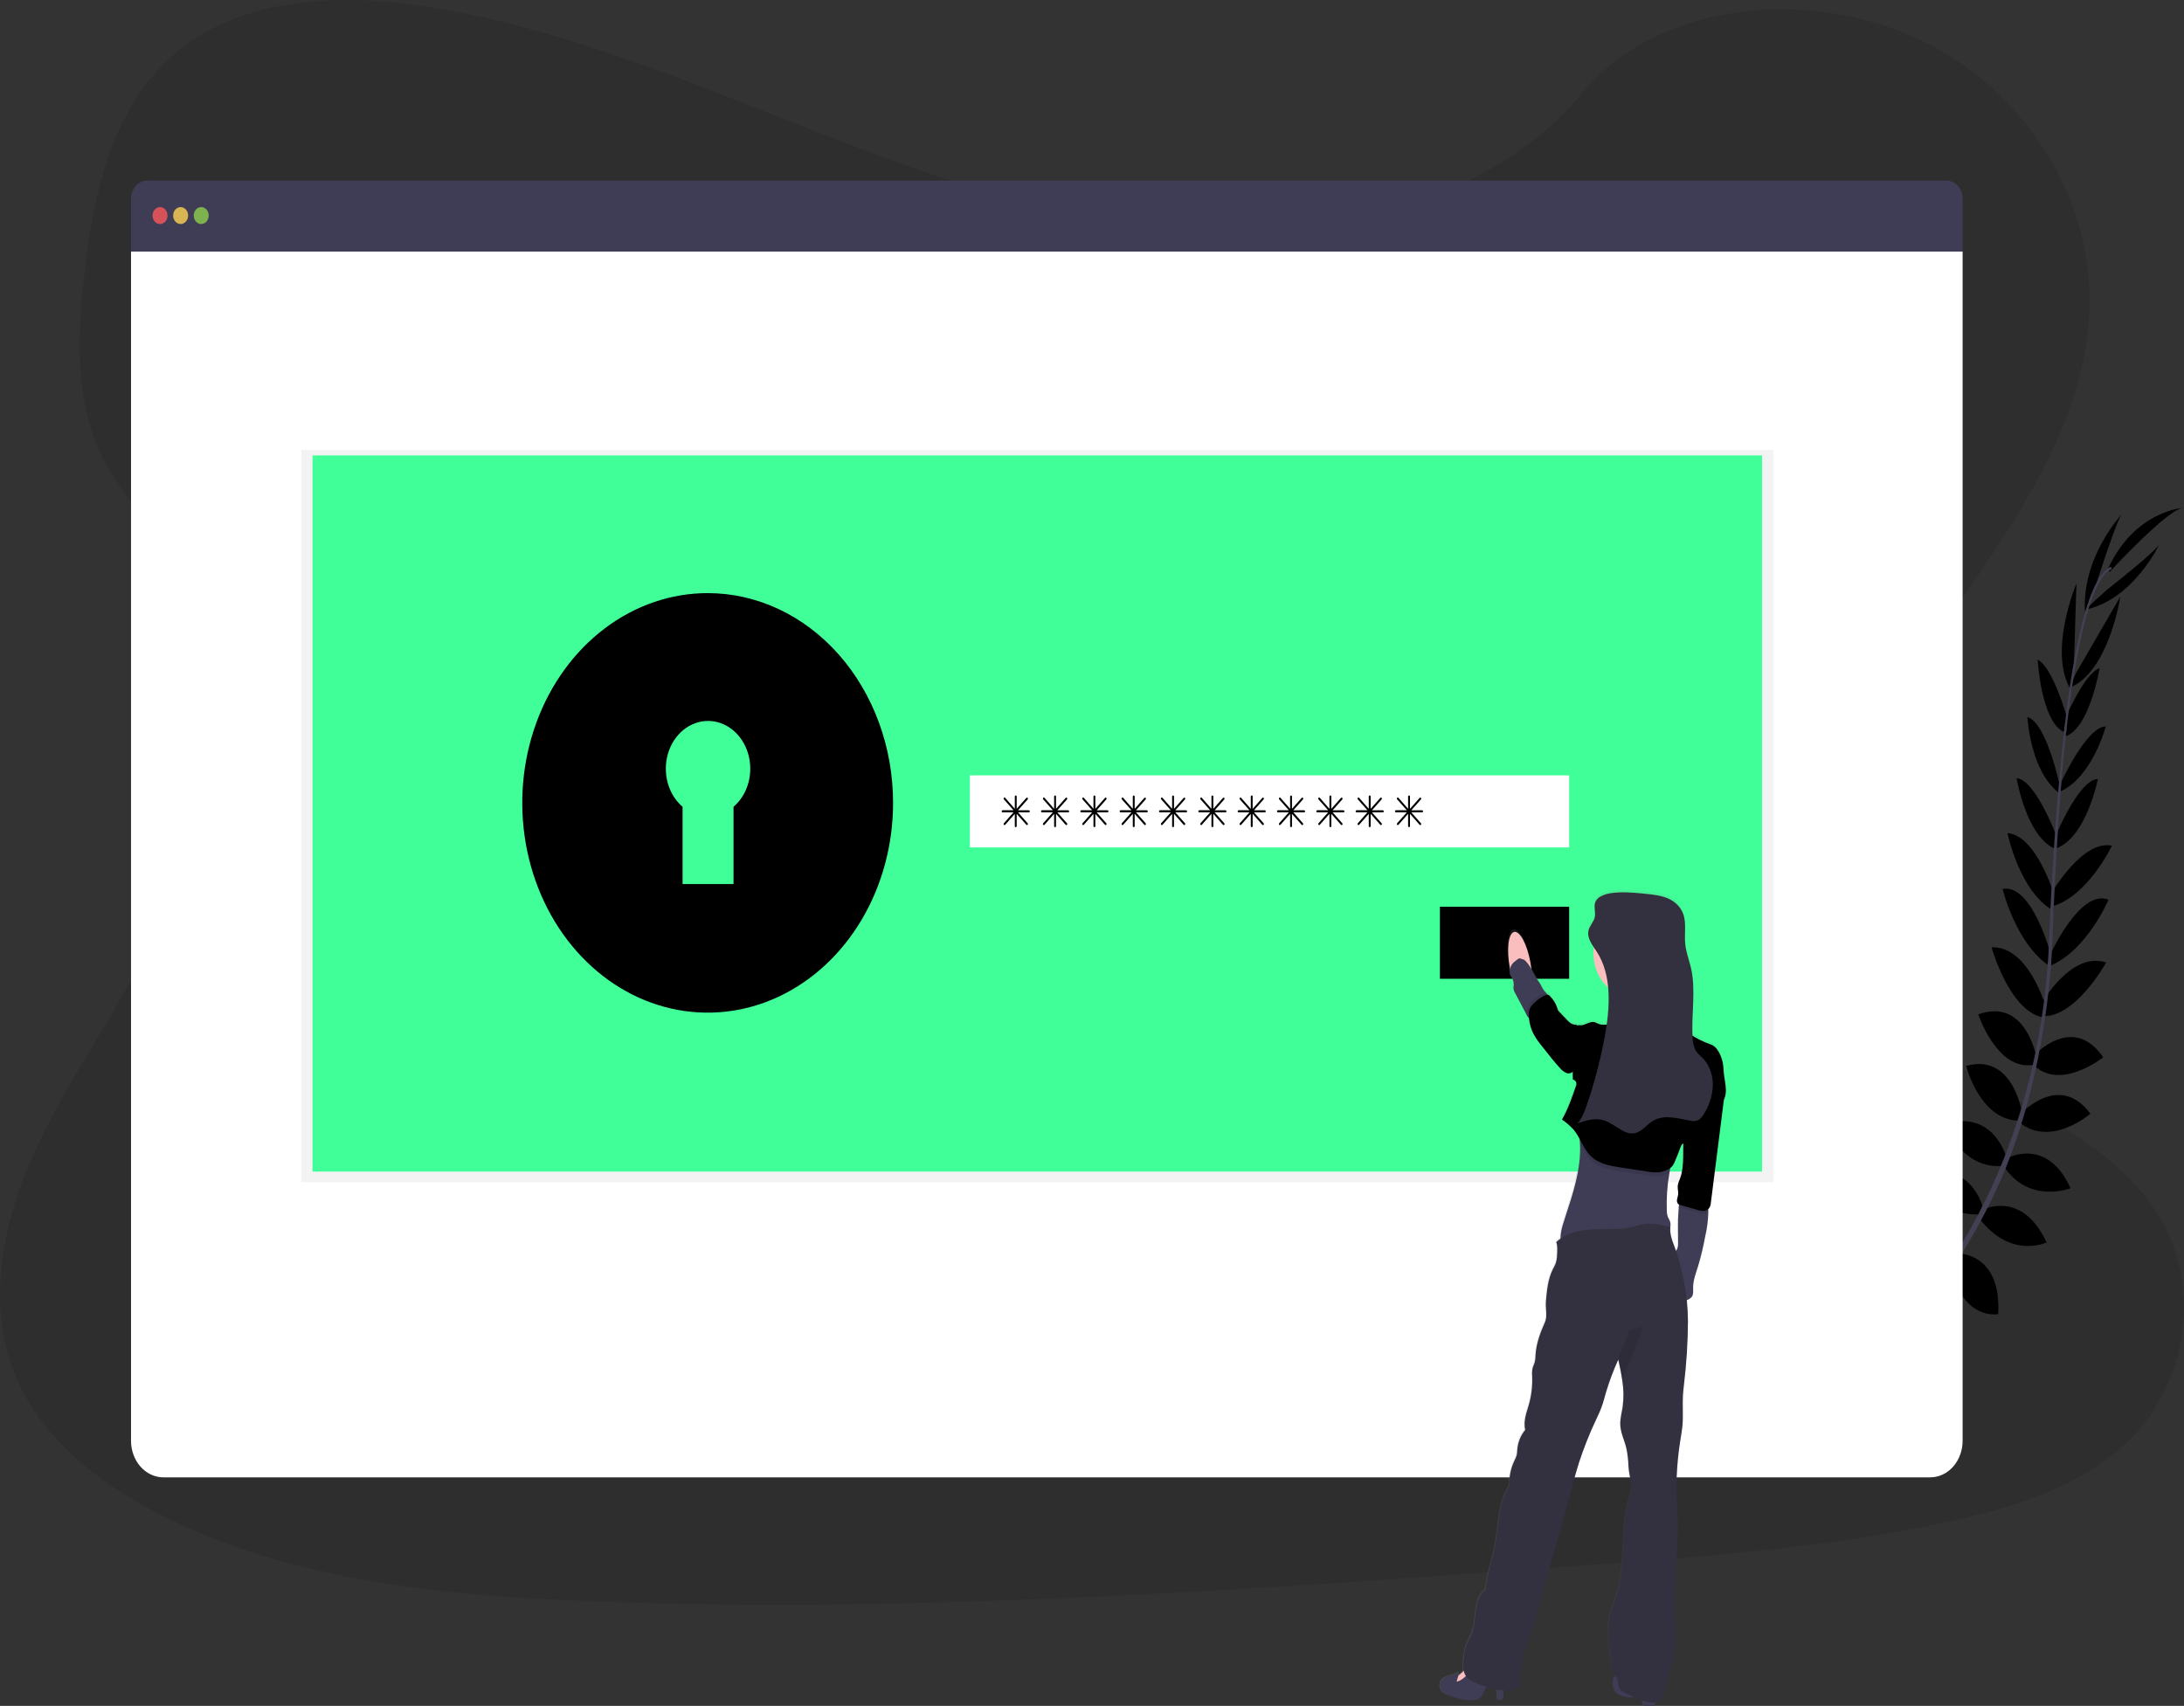 

		<svg  viewBox="0 0 594 464" fill="none" xmlns="http://www.w3.org/2000/svg">
<rect x="0" y="0" width="594" height="464" fill="#333333" stroke="none"/>
<g clip-path="url(#clip0)">
<path opacity="0.1" d="M335.984 63.172C297.909 63.229 261.261 51.017 226.207 37.45C191.153 23.883 156.368 8.691 119.002 2.253C94.97 -1.885 67.643 -1.505 48.858 13.521C30.776 27.975 25.539 51.898 23.013 74.001C21.113 90.628 20.237 108.079 27.353 123.289C32.293 133.847 40.749 142.55 46.708 152.613C67.511 187.619 55.001 232.337 34.784 268.156C25.305 284.962 14.201 301.07 7.034 318.839C-0.132 336.607 -3.071 356.756 4.238 374.293C11.481 391.676 27.842 404.292 45.399 412.908C81.054 430.44 122.567 434.198 162.965 435.644C252.388 438.854 341.984 432.307 431.341 425.76C464.409 423.339 497.624 420.901 530.009 413.888C547.99 409.997 566.505 404.222 579.254 391.566C595.436 375.498 598.747 349.263 586.971 330.406C567.223 298.777 515.151 292.811 500.991 258.589C493.182 239.749 499.916 218.142 509.833 199.982C531.104 161.016 567.717 126.113 568.333 82.531C568.756 52.602 549.716 23.405 521.279 10.397C491.471 -3.228 450.829 0.276 429.945 25.67C408.471 51.829 369.602 63.131 335.984 63.172Z" fill="black"/>
<path d="M505.555 371.942C505.555 371.942 499.295 367.268 493.091 370.594C493.091 370.594 495.001 374.755 502.855 374.363L505.555 371.942Z" fill="black"/>
<path d="M506.349 372.19C506.349 372.19 508.254 380.397 503.477 385.982C503.477 385.982 500.604 382.599 503.477 374.311L506.349 372.19Z" fill="black"/>
<path d="M514.132 364.312C514.132 364.312 513.669 357.332 499.738 359.649C499.738 359.649 499.672 364.15 504.562 366.283C509.451 368.415 511.693 366.617 514.132 364.312Z" fill="black"/>
<path d="M515.009 364.266C515.009 364.266 520.897 366.404 515.645 381.187C515.645 381.187 511.759 380.207 511.061 374.323C510.363 368.438 512.431 366.409 515.009 364.266Z" fill="black"/>
<path d="M522.873 354.364C522.873 354.364 523.673 342.878 509.436 344.054C509.436 344.054 508.417 354.427 520.362 357.125L522.873 354.364Z" fill="black"/>
<path d="M532.281 341.397C532.281 341.397 530.33 328.377 516.099 332.256C516.099 332.256 516.048 343.512 529.958 344.497L532.281 341.397Z" fill="black"/>
<path d="M539.157 327.991C539.157 327.991 535.887 315.312 521.788 319.104C521.788 319.104 525.145 330.51 538.22 330.331L539.157 327.991Z" fill="black"/>
<path d="M545.687 314.897C545.687 314.897 542.493 301.739 528.878 305.676C528.878 305.676 533.422 318.176 544.786 317.121L545.687 314.897Z" fill="black"/>
<path d="M549.894 302.46C549.894 302.46 547.439 286.368 534.746 289.93C534.746 289.93 538.434 304.569 548.962 304.805L549.894 302.46Z" fill="black"/>
<path d="M553.842 287.435C553.842 287.435 550.893 271.217 538.052 275.908C538.052 275.908 543.084 291.238 552.93 289.653L553.842 287.435Z" fill="black"/>
<path d="M556.267 273.453C556.267 273.453 551.586 257.229 541.658 257.667C541.658 257.667 546.441 274.801 555.436 276.686L556.267 273.453Z" fill="black"/>
<path d="M557.835 259.805C557.835 259.805 552.742 240.279 544.663 241.783C544.663 241.783 548.188 256.71 557.55 262.848L557.835 259.805Z" fill="black"/>
<path d="M558.722 243.524C558.722 243.524 553.944 227.254 545.988 226.603C545.988 226.603 549.237 242.613 558.564 247.754L558.722 243.524Z" fill="black"/>
<path d="M559.684 228.332C559.684 228.332 553.73 212.044 548.479 211.676C548.479 211.676 551.066 227.715 559.175 231.006L559.684 228.332Z" fill="black"/>
<path d="M560.341 214.2C560.341 214.2 556.679 196.512 551.417 195.043C551.417 195.043 552.136 209.514 559.812 215.526L560.341 214.2Z" fill="black"/>
<path d="M562.328 195.688C562.328 195.688 558.477 181.585 554.214 179.436C554.214 179.436 555.054 196.063 561.345 199.135L562.328 195.688Z" fill="black"/>
<path d="M563.973 183.585L564.747 158.722C564.747 158.722 556.776 177.464 563.398 187.948L563.973 183.585Z" fill="black"/>
<path d="M570.126 158.855C570.126 158.855 575.867 140.7 577.257 139.686C577.257 139.686 566.001 151.466 567.101 166.618L570.126 158.855Z" fill="black"/>
<path d="M523.26 354.278C523.26 354.278 533.356 352.785 533.055 368.928C533.055 368.928 523.932 370.611 520.953 357.257L523.26 354.278Z" fill="black"/>
<path d="M532.76 340.959C532.76 340.959 544.424 340.918 543.456 357.442C543.456 357.442 533.661 359.424 530.432 344.082L532.76 340.959Z" fill="black"/>
<path d="M539.269 329.057C539.269 329.057 549.859 323.438 556.633 337.944C556.633 337.944 546.854 342.624 538.332 331.403L539.269 329.057Z" fill="black"/>
<path d="M545.922 315.018C545.922 315.018 556.766 309.041 563.133 323.208C563.133 323.208 551.835 327.611 545.025 317.26L545.922 315.018Z" fill="black"/>
<path d="M549.757 302.811C549.757 302.811 560.194 291.532 568.522 302.938C568.522 302.938 557.861 312.223 549.278 305.324L549.757 302.811Z" fill="black"/>
<path d="M553.251 287.048C553.251 287.048 563.749 275.522 572.011 287.579C572.011 287.579 560.229 297.048 552.874 289.469L553.251 287.048Z" fill="black"/>
<path d="M555.212 272.992C555.212 272.992 563.301 258.583 572.826 261.799C572.826 261.799 564.432 277.055 555.304 276.375L555.212 272.992Z" fill="black"/>
<path d="M557.596 259.713C557.596 259.713 565.746 241.57 573.458 244.728C573.458 244.728 567.579 258.676 557.387 262.773L557.596 259.713Z" fill="black"/>
<path d="M558.161 242.579C558.161 242.579 566.54 228.297 574.39 230.043C574.39 230.043 567.539 244.527 557.346 246.711L558.161 242.579Z" fill="black"/>
<path d="M558.813 228.015C558.813 228.015 565.308 211.987 570.585 211.877C570.585 211.877 567.467 227.79 559.252 230.735L558.813 228.015Z" fill="black"/>
<path d="M560.087 213.854C560.087 213.854 567.304 197.625 572.729 197.59C572.729 197.59 569.036 211.468 560.326 215.278L560.087 213.854Z" fill="black"/>
<path d="M561.172 196.702C561.172 196.702 566.571 183.274 571.043 181.752C571.043 181.752 568.344 198.12 561.768 200.264L561.172 196.702Z" fill="black"/>
<path d="M564.615 183.095L576.682 162.295C576.682 162.295 573.59 182.813 562.853 187.078L564.615 183.095Z" fill="black"/>
<path d="M572.897 160.532C572.897 160.532 586.92 149.581 587.429 147.812C587.429 147.812 580.298 163.148 567.055 165.857L572.897 160.532Z" fill="black"/>
<path d="M573.738 155.604C573.738 155.604 589.839 138.089 593.949 138.107C593.949 138.107 580.67 138.793 573.351 154.67L573.738 155.604Z" fill="black"/>
<path d="M561.33 199.302L561.915 199.388C564.941 172.594 569.352 156.74 574.334 154.797L574.14 154.163C568.858 156.238 564.416 171.851 561.33 199.302Z" fill="#444053"/>
<path d="M556.878 263.378L557.764 263.459C557.953 260.958 558.095 258.399 558.192 255.846C559.038 233.669 560.347 213.301 562.068 198.034L561.559 197.313C559.832 212.615 558.151 233.594 557.306 255.805C557.209 258.341 557.066 260.889 556.878 263.378Z" fill="#444053"/>
<path d="M489.031 384.725C489.184 384.65 504.786 376.766 520.978 357.966C530.465 346.955 538.348 334.311 544.332 320.505C551.82 303.255 556.384 282.057 557.912 261.465L556.99 261.955C553.552 308.177 534.955 339.76 520.168 356.963C504.134 375.596 488.705 383.4 488.552 383.475L489.031 384.725Z" fill="#444053"/>
<path d="M529.429 49.121H39.995C38.839 49.121 37.73 49.641 36.912 50.566C36.094 51.491 35.635 52.746 35.635 54.054V68.428H533.789V54.054C533.789 52.746 533.329 51.491 532.512 50.566C531.694 49.641 530.585 49.121 529.429 49.121Z" fill="#3F3D56"/>
<path d="M35.635 68.428V391.889C35.635 394.527 36.561 397.058 38.21 398.923C39.858 400.789 42.095 401.837 44.426 401.837H524.997C527.329 401.837 529.565 400.789 531.214 398.923C532.862 397.058 533.789 394.527 533.789 391.889V68.428H35.635Z" fill="white"/>
<path opacity="0.8" d="M43.525 60.936C44.65 60.936 45.562 59.904 45.562 58.63C45.562 57.357 44.65 56.325 43.525 56.325C42.4 56.325 41.487 57.357 41.487 58.63C41.487 59.904 42.4 60.936 43.525 60.936Z" fill="#FA5959"/>
<path opacity="0.8" d="M49.128 60.936C50.253 60.936 51.165 59.904 51.165 58.63C51.165 57.357 50.253 56.325 49.128 56.325C48.002 56.325 47.09 57.357 47.09 58.63C47.09 59.904 48.002 60.936 49.128 60.936Z" fill="#FED253"/>
<path opacity="0.8" d="M54.731 60.936C55.856 60.936 56.768 59.904 56.768 58.63C56.768 57.357 55.856 56.325 54.731 56.325C53.605 56.325 52.693 57.357 52.693 58.63C52.693 59.904 53.605 60.936 54.731 60.936Z" fill="#8CCF4D"/>
<path opacity="0.05" d="M482.297 122.361H81.941V321.554H482.297V122.361Z" fill="black"/>
<path d="M479.241 123.871H84.997V318.672H479.241V123.871Z" fill="#41FF98"/>
<path d="M192.472 174.006C184.715 174.006 177.132 176.609 170.682 181.485C164.232 186.362 159.205 193.293 156.236 201.402C153.268 209.51 152.491 218.433 154.005 227.042C155.518 235.65 159.253 243.558 164.738 249.764C170.224 255.97 177.212 260.197 184.82 261.909C192.428 263.621 200.314 262.743 207.481 259.384C214.647 256.025 220.773 250.337 225.083 243.039C229.392 235.741 231.692 227.161 231.692 218.384C231.692 212.556 230.678 206.786 228.707 201.402C226.736 196.017 223.847 191.125 220.205 187.004C216.563 182.884 212.239 179.615 207.481 177.385C202.722 175.154 197.622 174.006 192.472 174.006ZM199.506 219.45V240.463H185.641V219.45C183.723 217.807 182.308 215.523 181.599 212.922C180.889 210.32 180.919 207.532 181.685 204.951C182.451 202.37 183.914 200.126 185.868 198.536C187.822 196.947 190.167 196.092 192.574 196.092C194.98 196.092 197.326 196.947 199.279 198.536C201.233 200.126 202.696 202.37 203.462 204.951C204.228 207.532 204.258 210.32 203.549 212.922C202.839 215.523 201.425 217.807 199.506 219.45Z" fill="black"/>
<path opacity="0.05" d="M192.472 174.006C184.715 174.006 177.132 176.609 170.682 181.485C164.232 186.362 159.205 193.293 156.236 201.402C153.268 209.51 152.491 218.433 154.005 227.042C155.518 235.65 159.253 243.558 164.738 249.764C170.224 255.97 177.212 260.197 184.82 261.909C192.428 263.621 200.314 262.743 207.481 259.384C214.647 256.025 220.773 250.337 225.083 243.039C229.392 235.741 231.692 227.161 231.692 218.384C231.692 212.556 230.678 206.786 228.707 201.402C226.736 196.017 223.847 191.125 220.205 187.004C216.563 182.884 212.239 179.615 207.481 177.385C202.722 175.154 197.622 174.006 192.472 174.006ZM199.506 219.45V240.463H185.641V219.45C183.723 217.807 182.308 215.523 181.599 212.922C180.889 210.32 180.919 207.532 181.685 204.951C182.451 202.37 183.914 200.126 185.868 198.536C187.822 196.947 190.167 196.092 192.574 196.092C194.98 196.092 197.326 196.947 199.279 198.536C201.233 200.126 202.696 202.37 203.462 204.951C204.228 207.532 204.258 210.32 203.549 212.922C202.839 215.523 201.425 217.807 199.506 219.45Z" fill="black"/>
<path d="M192.472 161.327C182.498 161.327 172.749 164.673 164.456 170.943C156.164 177.212 149.7 186.124 145.884 196.549C142.067 206.975 141.068 218.447 143.014 229.515C144.96 240.583 149.763 250.75 156.815 258.729C163.867 266.709 172.852 272.143 182.634 274.345C192.416 276.546 202.555 275.416 211.769 271.098C220.983 266.779 228.859 259.466 234.4 250.083C239.941 240.7 242.898 229.669 242.898 218.384C242.898 203.252 237.586 188.739 228.129 178.039C218.672 167.338 205.846 161.327 192.472 161.327ZM201.513 219.756V246.769H183.685V219.756C181.218 217.643 179.399 214.706 178.485 211.36C177.572 208.014 177.611 204.428 178.596 201.109C179.581 197.789 181.462 194.903 183.975 192.859C186.488 190.814 189.504 189.715 192.599 189.715C195.694 189.715 198.711 190.814 201.223 192.859C203.736 194.903 205.617 197.789 206.602 201.109C207.587 204.428 207.626 208.014 206.713 211.36C205.8 214.706 203.981 217.643 201.513 219.756Z" fill="black"/>
<path d="M426.777 210.898H263.782V230.493H426.777V210.898Z" fill="white"/>
<path d="M426.777 246.63H391.631V266.226H426.777V246.63Z" fill="black"/>
<path d="M279.827 220.401H276.878L279.501 217.439C279.548 217.384 279.574 217.311 279.574 217.234C279.574 217.158 279.548 217.085 279.501 217.03C279.477 217.003 279.449 216.981 279.418 216.967C279.387 216.952 279.354 216.945 279.32 216.945C279.286 216.945 279.253 216.952 279.222 216.967C279.191 216.981 279.163 217.003 279.139 217.03L276.516 219.998V216.655C276.516 216.579 276.489 216.505 276.441 216.451C276.394 216.397 276.329 216.367 276.261 216.367C276.194 216.368 276.13 216.399 276.083 216.453C276.035 216.507 276.008 216.579 276.007 216.655V219.998L273.389 217.012C273.365 216.985 273.337 216.964 273.306 216.949C273.275 216.935 273.241 216.927 273.208 216.927C273.174 216.927 273.141 216.935 273.11 216.949C273.079 216.964 273.051 216.985 273.027 217.012C272.98 217.067 272.954 217.141 272.954 217.217C272.954 217.293 272.98 217.367 273.027 217.422L275.65 220.384H272.696C272.629 220.385 272.565 220.416 272.517 220.47C272.47 220.524 272.442 220.596 272.441 220.672C272.441 220.749 272.468 220.822 272.516 220.876C272.564 220.93 272.628 220.96 272.696 220.96H275.65L273.027 223.928C272.98 223.983 272.954 224.057 272.954 224.133C272.954 224.209 272.98 224.283 273.027 224.338C273.076 224.39 273.141 224.418 273.208 224.418C273.275 224.418 273.34 224.39 273.389 224.338L276.007 221.37V224.707C276.007 224.783 276.034 224.856 276.081 224.91C276.129 224.964 276.194 224.995 276.261 224.995C276.329 224.995 276.394 224.964 276.441 224.91C276.489 224.856 276.516 224.783 276.516 224.707V221.37L279.139 224.338C279.188 224.39 279.253 224.418 279.32 224.418C279.387 224.418 279.452 224.39 279.501 224.338C279.548 224.283 279.574 224.209 279.574 224.133C279.574 224.057 279.548 223.983 279.501 223.928L276.878 220.96H279.827C279.894 220.96 279.959 220.93 280.007 220.876C280.055 220.822 280.082 220.749 280.082 220.672C280.078 220.599 280.049 220.53 280.002 220.48C279.954 220.429 279.892 220.401 279.827 220.401Z" fill="black"/>
<path d="M290.523 220.401H287.574L290.197 217.439C290.244 217.384 290.271 217.311 290.271 217.234C290.271 217.158 290.244 217.085 290.197 217.03C290.174 217.003 290.146 216.981 290.115 216.967C290.084 216.952 290.05 216.945 290.017 216.945C289.983 216.945 289.95 216.952 289.919 216.967C289.888 216.981 289.859 217.003 289.836 217.03L287.213 219.998V216.655C287.213 216.579 287.186 216.505 287.138 216.451C287.09 216.397 287.025 216.367 286.958 216.367C286.891 216.368 286.827 216.399 286.779 216.453C286.732 216.507 286.705 216.579 286.703 216.655V219.998L284.085 217.012C284.061 216.985 284.033 216.964 284.002 216.949C283.971 216.935 283.938 216.927 283.904 216.927C283.871 216.927 283.837 216.935 283.806 216.949C283.775 216.964 283.747 216.985 283.723 217.012C283.676 217.067 283.65 217.141 283.65 217.217C283.65 217.293 283.676 217.367 283.723 217.422L286.347 220.384H283.392C283.325 220.385 283.261 220.416 283.214 220.47C283.166 220.524 283.139 220.596 283.138 220.672C283.138 220.749 283.165 220.822 283.212 220.876C283.26 220.93 283.325 220.96 283.392 220.96H286.347L283.723 223.928C283.676 223.983 283.65 224.057 283.65 224.133C283.65 224.209 283.676 224.283 283.723 224.338C283.772 224.39 283.837 224.418 283.904 224.418C283.971 224.418 284.036 224.39 284.085 224.338L286.703 221.37V224.707C286.703 224.783 286.73 224.856 286.778 224.91C286.826 224.964 286.89 224.995 286.958 224.995C287.025 224.995 287.09 224.964 287.138 224.91C287.186 224.856 287.213 224.783 287.213 224.707V221.37L289.836 224.338C289.885 224.39 289.949 224.418 290.017 224.418C290.084 224.418 290.148 224.39 290.197 224.338C290.244 224.283 290.271 224.209 290.271 224.133C290.271 224.057 290.244 223.983 290.197 223.928L287.574 220.96H290.523C290.591 220.96 290.656 220.93 290.703 220.876C290.751 220.822 290.778 220.749 290.778 220.672C290.774 220.599 290.746 220.53 290.698 220.48C290.651 220.429 290.588 220.401 290.523 220.401Z" fill="black"/>
<path d="M301.22 220.401H298.271L300.894 217.439C300.941 217.384 300.967 217.311 300.967 217.234C300.967 217.158 300.941 217.085 300.894 217.03C300.87 217.003 300.842 216.981 300.811 216.967C300.78 216.952 300.747 216.945 300.713 216.945C300.68 216.945 300.646 216.952 300.615 216.967C300.584 216.981 300.556 217.003 300.532 217.03L297.909 219.998V216.655C297.909 216.579 297.882 216.505 297.835 216.451C297.787 216.397 297.722 216.367 297.655 216.367C297.587 216.368 297.523 216.399 297.476 216.453C297.428 216.507 297.401 216.579 297.4 216.655V219.998L294.782 217.012C294.758 216.985 294.73 216.964 294.699 216.949C294.668 216.935 294.635 216.927 294.601 216.927C294.567 216.927 294.534 216.935 294.503 216.949C294.472 216.964 294.444 216.985 294.42 217.012C294.373 217.067 294.347 217.141 294.347 217.217C294.347 217.293 294.373 217.367 294.42 217.422L297.043 220.384H294.089C294.022 220.385 293.958 220.416 293.91 220.47C293.863 220.524 293.836 220.596 293.834 220.672C293.834 220.749 293.861 220.822 293.909 220.876C293.957 220.93 294.021 220.96 294.089 220.96H297.043L294.42 223.928C294.373 223.983 294.347 224.057 294.347 224.133C294.347 224.209 294.373 224.283 294.42 224.338C294.469 224.39 294.534 224.418 294.601 224.418C294.668 224.418 294.733 224.39 294.782 224.338L297.4 221.37V224.707C297.4 224.783 297.427 224.856 297.474 224.91C297.522 224.964 297.587 224.995 297.655 224.995C297.722 224.995 297.787 224.964 297.835 224.91C297.882 224.856 297.909 224.783 297.909 224.707V221.37L300.532 224.338C300.581 224.39 300.646 224.418 300.713 224.418C300.78 224.418 300.845 224.39 300.894 224.338C300.941 224.283 300.967 224.209 300.967 224.133C300.967 224.057 300.941 223.983 300.894 223.928L298.271 220.96H301.22C301.288 220.96 301.352 220.93 301.4 220.876C301.448 220.822 301.475 220.749 301.475 220.672C301.471 220.599 301.442 220.53 301.395 220.48C301.348 220.429 301.285 220.401 301.22 220.401Z" fill="black"/>
<path d="M311.917 220.401H308.967L311.591 217.439C311.638 217.384 311.664 217.311 311.664 217.234C311.664 217.158 311.638 217.085 311.591 217.03C311.567 217.003 311.539 216.981 311.508 216.967C311.477 216.952 311.443 216.945 311.41 216.945C311.376 216.945 311.343 216.952 311.312 216.967C311.281 216.981 311.253 217.003 311.229 217.03L308.606 219.998V216.655C308.606 216.579 308.579 216.505 308.531 216.451C308.483 216.397 308.419 216.367 308.351 216.367C308.284 216.368 308.22 216.399 308.172 216.453C308.125 216.507 308.098 216.579 308.096 216.655V219.998L305.478 217.012C305.455 216.985 305.426 216.964 305.395 216.949C305.364 216.935 305.331 216.927 305.297 216.927C305.264 216.927 305.231 216.935 305.2 216.949C305.168 216.964 305.14 216.985 305.117 217.012C305.07 217.067 305.043 217.141 305.043 217.217C305.043 217.293 305.07 217.367 305.117 217.422L307.74 220.384H304.786C304.718 220.385 304.654 220.416 304.607 220.47C304.559 220.524 304.532 220.596 304.531 220.672C304.531 220.749 304.558 220.822 304.605 220.876C304.653 220.93 304.718 220.96 304.786 220.96H307.74L305.117 223.928C305.07 223.983 305.043 224.057 305.043 224.133C305.043 224.209 305.07 224.283 305.117 224.338C305.166 224.39 305.23 224.418 305.297 224.418C305.365 224.418 305.429 224.39 305.478 224.338L308.096 221.37V224.707C308.096 224.783 308.123 224.856 308.171 224.91C308.219 224.964 308.284 224.995 308.351 224.995C308.419 224.995 308.483 224.964 308.531 224.91C308.579 224.856 308.606 224.783 308.606 224.707V221.37L311.229 224.338C311.278 224.39 311.343 224.418 311.41 224.418C311.477 224.418 311.542 224.39 311.591 224.338C311.638 224.283 311.664 224.209 311.664 224.133C311.664 224.057 311.638 223.983 311.591 223.928L308.967 220.96H311.917C311.984 220.96 312.049 220.93 312.097 220.876C312.144 220.822 312.171 220.749 312.171 220.672C312.167 220.599 312.139 220.53 312.092 220.48C312.044 220.429 311.982 220.401 311.917 220.401Z" fill="black"/>
<path d="M322.613 220.401H319.664L322.287 217.439C322.334 217.384 322.36 217.311 322.36 217.234C322.36 217.158 322.334 217.085 322.287 217.03C322.264 217.003 322.235 216.981 322.204 216.967C322.173 216.952 322.14 216.945 322.106 216.945C322.073 216.945 322.039 216.952 322.008 216.967C321.977 216.981 321.949 217.003 321.926 217.03L319.302 219.998V216.655C319.302 216.579 319.275 216.505 319.228 216.451C319.18 216.397 319.115 216.367 319.048 216.367C318.981 216.368 318.916 216.399 318.869 216.453C318.821 216.507 318.794 216.579 318.793 216.655V219.998L316.175 217.012C316.151 216.985 316.123 216.964 316.092 216.949C316.061 216.935 316.028 216.927 315.994 216.927C315.96 216.927 315.927 216.935 315.896 216.949C315.865 216.964 315.837 216.985 315.813 217.012C315.766 217.067 315.74 217.141 315.74 217.217C315.74 217.293 315.766 217.367 315.813 217.422L318.436 220.384H315.482C315.415 220.385 315.351 220.416 315.303 220.47C315.256 220.524 315.229 220.596 315.227 220.672C315.227 220.749 315.254 220.822 315.302 220.876C315.35 220.93 315.415 220.96 315.482 220.96H318.436L315.813 223.928C315.766 223.983 315.74 224.057 315.74 224.133C315.74 224.209 315.766 224.283 315.813 224.338C315.862 224.39 315.927 224.418 315.994 224.418C316.061 224.418 316.126 224.39 316.175 224.338L318.793 221.37V224.707C318.793 224.783 318.82 224.856 318.868 224.91C318.915 224.964 318.98 224.995 319.048 224.995C319.115 224.995 319.18 224.964 319.228 224.91C319.275 224.856 319.302 224.783 319.302 224.707V221.37L321.926 224.338C321.975 224.39 322.039 224.418 322.106 224.418C322.173 224.418 322.238 224.39 322.287 224.338C322.334 224.283 322.36 224.209 322.36 224.133C322.36 224.057 322.334 223.983 322.287 223.928L319.664 220.96H322.613C322.681 220.96 322.745 220.93 322.793 220.876C322.841 220.822 322.868 220.749 322.868 220.672C322.864 220.599 322.835 220.53 322.788 220.48C322.741 220.429 322.678 220.401 322.613 220.401Z" fill="black"/>
<path d="M333.31 220.401H330.36L332.984 217.439C333.031 217.384 333.057 217.311 333.057 217.234C333.057 217.158 333.031 217.085 332.984 217.03C332.96 217.003 332.932 216.981 332.901 216.967C332.87 216.952 332.836 216.945 332.803 216.945C332.769 216.945 332.736 216.952 332.705 216.967C332.674 216.981 332.646 217.003 332.622 217.03L329.999 219.998V216.655C329.999 216.579 329.972 216.505 329.924 216.451C329.876 216.397 329.812 216.367 329.744 216.367C329.677 216.368 329.613 216.399 329.566 216.453C329.518 216.507 329.491 216.579 329.489 216.655V219.998L326.871 217.012C326.848 216.985 326.82 216.964 326.788 216.949C326.757 216.935 326.724 216.927 326.691 216.927C326.657 216.927 326.624 216.935 326.593 216.949C326.562 216.964 326.533 216.985 326.51 217.012C326.463 217.067 326.436 217.141 326.436 217.217C326.436 217.293 326.463 217.367 326.51 217.422L329.133 220.384H326.179C326.111 220.385 326.047 220.416 326 220.47C325.952 220.524 325.925 220.596 325.924 220.672C325.924 220.749 325.951 220.822 325.999 220.876C326.046 220.93 326.111 220.96 326.179 220.96H329.133L326.51 223.928C326.463 223.983 326.436 224.057 326.436 224.133C326.436 224.209 326.463 224.283 326.51 224.338C326.559 224.39 326.623 224.418 326.691 224.418C326.758 224.418 326.822 224.39 326.871 224.338L329.489 221.37V224.707C329.489 224.783 329.516 224.856 329.564 224.91C329.612 224.964 329.677 224.995 329.744 224.995C329.812 224.995 329.876 224.964 329.924 224.91C329.972 224.856 329.999 224.783 329.999 224.707V221.37L332.622 224.338C332.671 224.39 332.736 224.418 332.803 224.418C332.87 224.418 332.935 224.39 332.984 224.338C333.031 224.283 333.057 224.209 333.057 224.133C333.057 224.057 333.031 223.983 332.984 223.928L330.36 220.96H333.31C333.377 220.96 333.442 220.93 333.49 220.876C333.538 220.822 333.564 220.749 333.564 220.672C333.56 220.599 333.532 220.53 333.485 220.48C333.437 220.429 333.375 220.401 333.31 220.401Z" fill="black"/>
<path d="M344.006 220.401H341.057L343.68 217.439C343.727 217.384 343.754 217.311 343.754 217.234C343.754 217.158 343.727 217.085 343.68 217.03C343.657 217.003 343.628 216.981 343.597 216.967C343.566 216.952 343.533 216.945 343.499 216.945C343.466 216.945 343.433 216.952 343.402 216.967C343.371 216.981 343.342 217.003 343.319 217.03L340.695 219.998V216.655C340.695 216.579 340.669 216.505 340.621 216.451C340.573 216.397 340.508 216.367 340.441 216.367C340.374 216.368 340.31 216.399 340.262 216.453C340.215 216.507 340.187 216.579 340.186 216.655V219.998L337.568 217.012C337.544 216.985 337.516 216.964 337.485 216.949C337.454 216.935 337.421 216.927 337.387 216.927C337.354 216.927 337.32 216.935 337.289 216.949C337.258 216.964 337.23 216.985 337.206 217.012C337.159 217.067 337.133 217.141 337.133 217.217C337.133 217.293 337.159 217.367 337.206 217.422L339.83 220.384H336.875C336.808 220.385 336.744 220.416 336.697 220.47C336.649 220.524 336.622 220.596 336.621 220.672C336.621 220.749 336.647 220.822 336.695 220.876C336.743 220.93 336.808 220.96 336.875 220.96H339.83L337.206 223.928C337.159 223.983 337.133 224.057 337.133 224.133C337.133 224.209 337.159 224.283 337.206 224.338C337.255 224.39 337.32 224.418 337.387 224.418C337.454 224.418 337.519 224.39 337.568 224.338L340.186 221.37V224.707C340.186 224.783 340.213 224.856 340.261 224.91C340.308 224.964 340.373 224.995 340.441 224.995C340.508 224.995 340.573 224.964 340.621 224.91C340.669 224.856 340.695 224.783 340.695 224.707V221.37L343.319 224.338C343.368 224.39 343.432 224.418 343.499 224.418C343.567 224.418 343.631 224.39 343.68 224.338C343.727 224.283 343.754 224.209 343.754 224.133C343.754 224.057 343.727 223.983 343.68 223.928L341.057 220.96H344.006C344.074 220.96 344.139 220.93 344.186 220.876C344.234 220.822 344.261 220.749 344.261 220.672C344.257 220.599 344.229 220.53 344.181 220.48C344.134 220.429 344.071 220.401 344.006 220.401Z" fill="black"/>
<path d="M354.703 220.401H351.754L354.377 217.439C354.424 217.384 354.45 217.311 354.45 217.234C354.45 217.158 354.424 217.085 354.377 217.03C354.353 217.003 354.325 216.981 354.294 216.967C354.263 216.952 354.23 216.945 354.196 216.945C354.162 216.945 354.129 216.952 354.098 216.967C354.067 216.981 354.039 217.003 354.015 217.03L351.392 219.998V216.655C351.392 216.579 351.365 216.505 351.317 216.451C351.27 216.397 351.205 216.367 351.137 216.367C351.07 216.368 351.006 216.399 350.959 216.453C350.911 216.507 350.884 216.579 350.883 216.655V219.998L348.265 217.012C348.241 216.985 348.213 216.964 348.182 216.949C348.151 216.935 348.117 216.927 348.084 216.927C348.05 216.927 348.017 216.935 347.986 216.949C347.955 216.964 347.927 216.985 347.903 217.012C347.856 217.067 347.83 217.141 347.83 217.217C347.83 217.293 347.856 217.367 347.903 217.422L350.526 220.384H347.572C347.505 220.385 347.441 220.416 347.393 220.47C347.346 220.524 347.318 220.596 347.317 220.672C347.317 220.749 347.344 220.822 347.392 220.876C347.439 220.93 347.504 220.96 347.572 220.96H350.526L347.903 223.928C347.856 223.983 347.83 224.057 347.83 224.133C347.83 224.209 347.856 224.283 347.903 224.338C347.952 224.39 348.017 224.418 348.084 224.418C348.151 224.418 348.215 224.39 348.265 224.338L350.883 221.37V224.707C350.883 224.783 350.909 224.856 350.957 224.91C351.005 224.964 351.07 224.995 351.137 224.995C351.205 224.995 351.27 224.964 351.317 224.91C351.365 224.856 351.392 224.783 351.392 224.707V221.37L354.015 224.338C354.064 224.39 354.129 224.418 354.196 224.418C354.263 224.418 354.328 224.39 354.377 224.338C354.424 224.283 354.45 224.209 354.45 224.133C354.45 224.057 354.424 223.983 354.377 223.928L351.754 220.96H354.703C354.77 220.96 354.835 220.93 354.883 220.876C354.931 220.822 354.958 220.749 354.958 220.672C354.954 220.599 354.925 220.53 354.878 220.48C354.83 220.429 354.768 220.401 354.703 220.401Z" fill="black"/>
<path d="M365.399 220.401H362.45L365.073 217.439C365.12 217.384 365.147 217.311 365.147 217.234C365.147 217.158 365.12 217.085 365.073 217.03C365.05 217.003 365.022 216.981 364.991 216.967C364.959 216.952 364.926 216.945 364.893 216.945C364.859 216.945 364.826 216.952 364.795 216.967C364.764 216.981 364.735 217.003 364.712 217.03L362.089 219.998V216.655C362.089 216.579 362.062 216.505 362.014 216.451C361.966 216.397 361.901 216.367 361.834 216.367C361.767 216.368 361.703 216.399 361.655 216.453C361.608 216.507 361.581 216.579 361.579 216.655V219.998L358.961 217.012C358.937 216.985 358.909 216.964 358.878 216.949C358.847 216.935 358.814 216.927 358.78 216.927C358.747 216.927 358.713 216.935 358.682 216.949C358.651 216.964 358.623 216.985 358.599 217.012C358.552 217.067 358.526 217.141 358.526 217.217C358.526 217.293 358.552 217.367 358.599 217.422L361.223 220.384H358.268C358.201 220.385 358.137 220.416 358.09 220.47C358.042 220.524 358.015 220.596 358.014 220.672C358.014 220.749 358.04 220.822 358.088 220.876C358.136 220.93 358.201 220.96 358.268 220.96H361.223L358.599 223.928C358.552 223.983 358.526 224.057 358.526 224.133C358.526 224.209 358.552 224.283 358.599 224.338C358.648 224.39 358.713 224.418 358.78 224.418C358.847 224.418 358.912 224.39 358.961 224.338L361.579 221.37V224.707C361.579 224.783 361.606 224.856 361.654 224.91C361.702 224.964 361.766 224.995 361.834 224.995C361.901 224.995 361.966 224.964 362.014 224.91C362.062 224.856 362.089 224.783 362.089 224.707V221.37L364.712 224.338C364.761 224.39 364.825 224.418 364.893 224.418C364.96 224.418 365.024 224.39 365.073 224.338C365.12 224.283 365.147 224.209 365.147 224.133C365.147 224.057 365.12 223.983 365.073 223.928L362.45 220.96H365.399C365.467 220.96 365.532 220.93 365.579 220.876C365.627 220.822 365.654 220.749 365.654 220.672C365.65 220.599 365.622 220.53 365.574 220.48C365.527 220.429 365.464 220.401 365.399 220.401Z" fill="black"/>
<path d="M376.096 220.401H373.147L375.77 217.439C375.817 217.384 375.843 217.311 375.843 217.234C375.843 217.158 375.817 217.085 375.77 217.03C375.746 217.003 375.718 216.981 375.687 216.967C375.656 216.952 375.623 216.945 375.589 216.945C375.556 216.945 375.522 216.952 375.491 216.967C375.46 216.981 375.432 217.003 375.408 217.03L372.785 219.998V216.655C372.785 216.579 372.758 216.505 372.71 216.451C372.663 216.397 372.598 216.367 372.53 216.367C372.463 216.368 372.399 216.399 372.352 216.453C372.304 216.507 372.277 216.579 372.276 216.655V219.998L369.658 217.012C369.634 216.985 369.606 216.964 369.575 216.949C369.544 216.935 369.51 216.927 369.477 216.927C369.443 216.927 369.41 216.935 369.379 216.949C369.348 216.964 369.32 216.985 369.296 217.012C369.249 217.067 369.223 217.141 369.223 217.217C369.223 217.293 369.249 217.367 369.296 217.422L371.919 220.384H368.965C368.898 220.385 368.834 220.416 368.786 220.47C368.739 220.524 368.712 220.596 368.71 220.672C368.71 220.749 368.737 220.822 368.785 220.876C368.833 220.93 368.897 220.96 368.965 220.96H371.919L369.296 223.928C369.249 223.983 369.223 224.057 369.223 224.133C369.223 224.209 369.249 224.283 369.296 224.338C369.345 224.39 369.41 224.418 369.477 224.418C369.544 224.418 369.609 224.39 369.658 224.338L372.276 221.37V224.707C372.276 224.783 372.303 224.856 372.35 224.91C372.398 224.964 372.463 224.995 372.53 224.995C372.598 224.995 372.663 224.964 372.71 224.91C372.758 224.856 372.785 224.783 372.785 224.707V221.37L375.408 224.338C375.457 224.39 375.522 224.418 375.589 224.418C375.656 224.418 375.721 224.39 375.77 224.338C375.817 224.283 375.843 224.209 375.843 224.133C375.843 224.057 375.817 223.983 375.77 223.928L373.147 220.96H376.096C376.164 220.96 376.228 220.93 376.276 220.876C376.324 220.822 376.351 220.749 376.351 220.672C376.347 220.599 376.318 220.53 376.271 220.48C376.223 220.429 376.161 220.401 376.096 220.401Z" fill="black"/>
<path d="M386.792 220.401H383.843L386.466 217.439C386.513 217.384 386.54 217.311 386.54 217.234C386.54 217.158 386.513 217.085 386.466 217.03C386.443 217.003 386.415 216.981 386.384 216.967C386.352 216.952 386.319 216.945 386.286 216.945C386.252 216.945 386.219 216.952 386.188 216.967C386.157 216.981 386.128 217.003 386.105 217.03L383.482 219.998V216.655C383.482 216.579 383.455 216.505 383.407 216.451C383.359 216.397 383.294 216.367 383.227 216.367C383.16 216.368 383.096 216.399 383.048 216.453C383.001 216.507 382.974 216.579 382.972 216.655V219.998L380.354 217.012C380.33 216.985 380.302 216.964 380.271 216.949C380.24 216.935 380.207 216.927 380.173 216.927C380.14 216.927 380.106 216.935 380.075 216.949C380.044 216.964 380.016 216.985 379.992 217.012C379.945 217.067 379.919 217.141 379.919 217.217C379.919 217.293 379.945 217.367 379.992 217.422L382.616 220.384H379.661C379.594 220.385 379.53 220.416 379.483 220.47C379.435 220.524 379.408 220.596 379.407 220.672C379.407 220.749 379.434 220.822 379.481 220.876C379.529 220.93 379.594 220.96 379.661 220.96H382.616L379.992 223.928C379.945 223.983 379.919 224.057 379.919 224.133C379.919 224.209 379.945 224.283 379.992 224.338C380.042 224.39 380.106 224.418 380.173 224.418C380.24 224.418 380.305 224.39 380.354 224.338L382.972 221.37V224.707C382.972 224.783 382.999 224.856 383.047 224.91C383.095 224.964 383.159 224.995 383.227 224.995C383.294 224.995 383.359 224.964 383.407 224.91C383.455 224.856 383.482 224.783 383.482 224.707V221.37L386.105 224.338C386.154 224.39 386.218 224.418 386.286 224.418C386.353 224.418 386.417 224.39 386.466 224.338C386.513 224.283 386.54 224.209 386.54 224.133C386.54 224.057 386.513 223.983 386.466 223.928L383.843 220.96H386.792C386.86 220.96 386.925 220.93 386.972 220.876C387.02 220.822 387.047 220.749 387.047 220.672C387.043 220.599 387.015 220.53 386.967 220.48C386.92 220.429 386.857 220.401 386.792 220.401Z" fill="black"/>
<path d="M468.794 290.512C468.78 289.816 468.703 289.122 468.565 288.443C468.107 286.495 467.073 284.138 465.371 283.55C463.615 282.942 461.918 282.13 460.308 281.129C460.003 274.951 461.256 268.629 459.891 262.641C459.381 260.451 458.541 258.353 458.317 256.111C458.037 253.321 458.709 250.348 457.726 247.777C456.952 245.748 455.25 244.319 453.422 243.57C451.593 242.821 449.622 242.619 447.681 242.417C445.236 242.192 437.321 241.132 434.56 243.604C434.37 243.772 434.199 243.965 434.051 244.181C433.99 244.276 433.935 244.376 433.888 244.48L433.862 244.527C433.807 244.647 433.761 244.772 433.725 244.901C433.686 245.043 433.657 245.187 433.638 245.333C433.638 245.38 433.638 245.426 433.638 245.472C433.638 245.518 433.638 245.673 433.638 245.777V245.933C433.638 246.037 433.638 246.14 433.638 246.25C433.638 246.359 433.638 246.33 433.638 246.371C433.674 246.89 433.74 247.408 433.74 247.921C433.746 248.177 433.725 248.432 433.679 248.682C433.509 249.362 433.222 249.996 432.834 250.549L432.742 250.699C432.686 250.791 432.63 250.878 432.579 250.97C432.528 251.062 432.487 251.131 432.446 251.212C432.406 251.293 432.365 251.345 432.329 251.42C432.28 251.514 432.236 251.613 432.197 251.713C432.197 251.771 432.141 251.823 432.12 251.881C432.057 252.036 432.006 252.198 431.968 252.365C431.848 252.865 431.838 253.391 431.937 253.898C432.074 254.544 432.311 255.159 432.635 255.713C432.762 255.949 432.9 256.18 433.042 256.411L433.399 256.958C433.332 257.493 433.297 258.032 433.292 258.572C433.292 260.377 433.655 262.158 434.352 263.781C435.049 265.404 436.062 266.827 437.316 267.943C437.518 270.377 437.496 272.828 437.25 275.257C437.204 275.764 437.148 276.277 437.087 276.784C437.026 277.291 436.98 277.625 436.919 278.046C436.173 278.167 435.414 278.102 434.693 277.856C434.36 277.688 434.02 277.54 433.674 277.412C432.192 276.991 430.679 278.663 429.212 278.156C429.212 278.236 429.171 278.311 429.146 278.386C428.84 278.171 428.488 278.053 428.127 278.046C427.256 278 426.548 277.285 425.916 276.611L423.976 274.542C423.849 274.415 423.736 274.272 423.64 274.116C423.535 273.891 423.457 273.653 423.405 273.407C423.079 272.214 422.29 271.263 421.526 270.358C421.381 270.151 421.189 269.994 420.971 269.903C420.886 269.888 420.8 269.888 420.716 269.903C420.664 269.822 420.608 269.745 420.548 269.672C420.416 269.501 420.275 269.339 420.125 269.188C419.198 268.22 419.106 267.39 418.302 266.306C417.6 265.273 416.963 264.185 416.397 263.05C416.33 262.445 416.239 261.822 416.127 261.194C415.87 259.756 415.496 258.348 415.011 256.987L413.992 254.434L413.875 254.566C413.137 253.321 412.347 252.641 411.639 252.803C410.452 253.079 409.867 255.684 410.055 259.091L410.462 262.549C410.462 262.635 410.498 262.721 410.519 262.808C410.445 263.218 410.408 263.635 410.406 264.053C410.406 264.537 410.804 264.894 411.013 265.326C411.347 265.912 411.524 266.595 411.522 267.292C411.496 267.54 411.43 267.776 411.42 268.018C411.448 268.559 411.614 269.08 411.899 269.516L414.446 274.358L414.955 275.372L414.986 275.418C415.146 275.772 415.381 276.077 415.668 276.306C415.768 277.518 416.052 278.701 416.509 279.804C416.595 280.023 416.692 280.23 416.794 280.438C417.479 281.711 418.285 282.896 419.198 283.971L420.41 285.51C421.607 287.02 422.804 288.535 424.103 289.93C424.568 290.49 425.13 290.935 425.753 291.238C426.059 291.377 426.391 291.421 426.717 291.367C427.042 291.314 427.35 291.164 427.608 290.933C427.608 291.648 427.608 292.362 427.608 293.077C427.797 293.09 427.979 293.16 428.136 293.28C428.294 293.399 428.42 293.564 428.502 293.758C428.584 293.951 428.619 294.165 428.603 294.379C428.587 294.593 428.521 294.798 428.412 294.973C427.343 298.079 426.263 301.215 424.643 303.998C425.786 304.764 426.846 305.679 427.801 306.724C428.421 307.501 428.972 308.345 429.446 309.243C429.492 309.67 429.528 310.09 429.548 310.511C429.925 317.381 427.577 324.199 425.473 330.746C424.867 332.602 424.205 334.544 424.256 336.475C423.857 336.753 423.475 337.063 423.115 337.403C423.533 338.636 423.37 339.737 423.324 341.057C423.309 341.848 423.165 342.629 422.901 343.362C422.68 343.87 422.435 344.364 422.168 344.843C420.848 347.477 420.558 350.606 420.293 353.615C420.135 355.43 420.757 357.649 420.028 359.274C418.77 362.064 417.655 365.038 417.481 368.138C417.475 368.836 417.397 369.531 417.247 370.208C417.089 370.784 416.809 371.274 416.666 371.839C416.52 372.595 416.485 373.374 416.565 374.144C416.662 376.906 416.299 379.665 415.495 382.276C414.858 384.333 414.155 386.535 414.655 388.65C413.426 390.111 412.667 391.997 412.5 394.004C412.487 394.518 412.432 395.029 412.337 395.532C412.181 396.045 411.976 396.538 411.726 397.001C410.7 399.114 410.22 401.511 410.34 403.917C408.812 406.263 408.048 409.156 407.595 412.032C407.141 414.908 406.943 417.836 406.362 420.677C405.588 424.435 404.187 428.233 403.912 432.083C402.262 433.276 401.549 435.587 401.233 437.771C400.917 439.955 400.866 442.249 400.056 444.266C399.639 445.315 399.038 446.255 398.64 447.327C398.362 448.18 398.157 449.062 398.029 449.96C397.785 451.367 397.571 452.934 397.871 454.283C397.439 454.801 396.935 455.235 396.379 455.568C396.46 455.211 396.526 454.854 396.582 454.49C395.268 455.839 392.884 455.367 391.835 456.986C391.52 457.508 391.397 458.148 391.492 458.771C391.587 459.394 391.893 459.951 392.345 460.323C392.673 460.549 393.028 460.722 393.399 460.836C395.946 461.758 398.564 462.686 401.182 462.196C401.492 462.158 401.791 462.05 402.063 461.879C402.404 461.595 402.684 461.229 402.883 460.807C403.275 460.104 403.668 459.401 404.055 458.698C404.993 459.015 405.947 459.267 406.912 459.453C407.009 460.375 407.08 461.297 407.116 462.219C407.625 462.334 408.308 462.369 408.547 461.833C408.62 461.63 408.65 461.411 408.634 461.193C408.634 460.784 408.685 460.242 408.715 459.689H408.817C410.371 459.76 411.918 459.406 413.325 458.657C412.78 453.551 414.578 448.56 416.137 443.73C417.782 438.647 419.193 433.472 420.614 428.296C421.633 424.654 422.758 421.127 423.757 417.478C425.013 412.868 426.275 408.257 427.541 403.646C428.091 401.618 428.647 399.612 429.278 397.595C430.608 393.513 432.186 389.54 434 385.705C434.509 384.616 435.019 383.538 435.436 382.408C435.946 381.031 436.307 379.59 436.715 378.167C437.603 375.246 438.672 372.399 439.914 369.648C439.949 369.574 439.975 369.504 440.01 369.435C440.423 371.343 440.836 373.279 441.111 375.199C441.483 377.552 441.512 379.958 441.197 382.322C440.953 383.93 440.489 385.521 440.545 387.152C440.622 389.405 441.686 391.451 442.211 393.624C442.549 395.25 442.74 396.911 442.781 398.58C442.924 401.174 444.167 404.084 443.291 406.488C440.566 414.101 441.885 422.7 440.331 430.694C439.532 434.797 437.082 438.653 437.275 442.849C437.411 445.826 437.642 448.796 437.968 451.759C438.046 452.693 438.262 453.607 438.605 454.462C438.808 454.911 439.041 455.343 439.302 455.753C439.078 455.851 438.89 456.11 438.727 456.657C438.309 458.098 438.727 459.885 439.858 460.692C440.318 460.971 440.815 461.165 441.33 461.268C442.022 461.491 442.739 461.603 443.459 461.602C443.683 461.589 443.906 461.558 444.126 461.51C444.913 461.885 445.718 462.212 446.535 462.49C446.535 462.726 446.576 462.963 446.602 463.199C446.603 463.322 446.627 463.444 446.673 463.556C446.718 463.669 446.784 463.769 446.866 463.85C446.994 463.917 447.134 463.945 447.274 463.931H450.04C450.04 463.671 450.04 463.406 450.04 463.147C450.356 463.184 450.676 463.146 450.979 463.035C451.281 462.924 451.56 462.742 451.797 462.501C452.042 462.149 452.216 461.74 452.306 461.303C453.06 458.41 453.809 455.514 454.553 452.617C455.444 449.415 455.815 446.056 455.648 442.704C454.665 432.083 456.824 421.426 456.121 410.776C455.698 404.374 455.989 397.938 456.987 391.618C457.217 390.189 457.497 388.737 457.599 387.313C457.823 384.627 457.548 381.913 457.716 379.244C457.772 378.311 457.884 377.383 457.986 376.455C458.684 370.696 459.049 364.891 459.081 359.079C459.065 357.152 458.96 355.229 458.765 353.315C459.296 353.162 459.778 352.843 460.156 352.393C460.609 351.725 460.492 350.785 460.487 349.932C460.487 347.892 461.246 345.967 461.857 344.042C462.641 341.387 463.284 338.681 463.782 335.939C464.308 333.729 464.596 331.455 464.638 329.167C464.638 328.936 464.628 328.706 464.607 328.475C464.799 328.325 464.959 328.128 465.076 327.899C465.209 327.561 465.292 327.201 465.32 326.833C465.504 325.363 465.692 323.888 465.876 322.412C466.012 321.356 466.146 320.301 466.278 319.248L467.898 306.459C468.035 305.347 468.178 304.24 468.316 303.134L468.738 299.826C468.784 299.434 468.835 299.042 468.871 298.673C470.114 296.322 468.927 293.186 468.794 290.512ZM455.281 338.394C454.68 336.78 454.12 335.126 454.262 333.386H454.206C454.34 332.85 454.317 332.28 454.14 331.76C453.982 331.34 453.707 330.982 453.539 330.562C453.358 330.048 453.265 329.501 453.264 328.948C453.137 325.443 453.382 321.933 453.992 318.493C454.059 318.09 454.13 317.681 454.196 317.277C454.41 317.137 454.605 316.965 454.777 316.764C455.045 316.419 455.266 316.03 455.434 315.611C456.009 314.303 456.534 312.972 457.018 311.618C457.176 311.179 457.405 310.672 457.797 310.563C457.716 313.934 458.021 317.375 456.809 320.418C456.579 320.909 456.407 321.432 456.3 321.974C456.188 322.833 456.503 323.703 456.391 324.556C456.335 325 456.167 325.409 456.101 325.847C456.051 326.062 456.052 326.288 456.104 326.503C456.155 326.718 456.256 326.913 456.397 327.069C456.464 327.123 456.538 327.165 456.616 327.196C456.585 327.426 456.56 327.663 456.539 327.887C456.498 328.36 456.478 328.804 456.453 329.08C456.335 330.49 456.289 331.906 456.315 333.322C456.315 334.849 456.366 336.377 456.346 337.933C456.364 338.38 456.298 338.826 456.152 339.241C456.051 339.455 455.92 339.65 455.765 339.817C455.617 339.299 455.454 338.843 455.281 338.394Z" fill="url(#paint0_linear)"/>
<path d="M415.073 271.522C416.628 271.161 417.156 266.832 416.255 261.853C415.353 256.873 413.362 253.128 411.807 253.488C410.253 253.849 409.724 258.178 410.626 263.158C411.528 268.137 413.519 271.882 415.073 271.522Z" fill="#FBBEBE"/>
<path d="M438.808 456.767C438.391 458.196 438.808 459.983 439.939 460.761C440.397 461.037 440.89 461.232 441.401 461.337C442.092 461.558 442.807 461.669 443.525 461.666C444.406 461.62 445.252 461.228 446.133 461.089C446.235 461.061 446.342 461.077 446.433 461.136C446.477 461.189 446.51 461.253 446.53 461.323C446.549 461.393 446.555 461.467 446.545 461.539C446.555 462.106 446.592 462.671 446.657 463.233C446.658 463.357 446.682 463.479 446.728 463.591C446.774 463.704 446.84 463.804 446.922 463.885C447.05 463.952 447.19 463.98 447.33 463.965H450.091C450.153 461.221 449.888 458.48 449.301 455.816C449.263 455.612 449.194 455.417 449.097 455.24C448.863 454.949 448.555 454.748 448.216 454.663C447.541 454.346 446.812 454.202 446.082 454.243C445.191 454.375 444.447 455.026 443.688 455.568C442.929 456.11 441.895 456.588 440.973 456.312C440.051 456.035 439.282 455.165 438.808 456.767Z" fill="#3F3D56"/>
<path d="M398.273 454.237C397.497 455.177 396.545 455.91 395.487 456.381L395.019 456.634C394.954 456.662 394.899 456.713 394.861 456.779C394.852 456.823 394.852 456.87 394.861 456.915C394.869 456.96 394.887 457.002 394.912 457.038C395.302 457.72 395.878 458.24 396.553 458.518C397.228 458.795 397.964 458.816 398.65 458.577C398.954 458.491 399.235 458.325 399.47 458.093C399.859 457.571 400.081 456.918 400.102 456.237C400.256 455.534 400.23 454.796 400.026 454.11C399.318 452.306 399.058 453.125 398.273 454.237Z" fill="#FBBEBE"/>
<path d="M408.858 461.337C408.874 461.555 408.844 461.774 408.771 461.977C408.532 462.507 407.865 462.478 407.345 462.363C407.266 460.408 407.057 458.462 406.719 456.542C405.73 456.49 405.017 457.551 404.488 458.502L403.123 460.951C402.925 461.373 402.647 461.739 402.308 462.023C402.035 462.192 401.735 462.3 401.426 462.34C398.818 462.83 396.185 461.902 393.669 460.98C393.298 460.867 392.943 460.697 392.614 460.473C392.165 460.1 391.862 459.544 391.767 458.923C391.672 458.302 391.793 457.664 392.105 457.142C393.159 455.528 395.528 455.989 396.842 454.652C396.705 455.593 396.48 456.514 396.17 457.401C397.927 457.101 399.109 455.28 400.525 454.064C400.881 453.723 401.309 453.492 401.768 453.395C402.111 453.363 402.457 453.404 402.786 453.516C404.419 453.982 405.947 454.832 407.269 456.012C407.804 456.49 408.639 457.165 408.873 457.902C409.123 458.784 408.858 460.398 408.858 461.337Z" fill="#3F3D56"/>
<path d="M443.897 271.182C449.709 271.182 454.42 265.851 454.42 259.275C454.42 252.699 449.709 247.368 443.897 247.368C438.085 247.368 433.373 252.699 433.373 259.275C433.373 265.851 438.085 271.182 443.897 271.182Z" fill="#FBBEBE"/>
<path d="M464.628 329.576C464.585 331.852 464.3 334.115 463.777 336.313C463.279 339.044 462.636 341.739 461.852 344.382C461.246 346.301 460.487 348.226 460.492 350.261C460.492 351.108 460.614 352.047 460.155 352.716C459.747 353.185 459.233 353.518 458.668 353.678C458.386 353.763 458.126 353.921 457.909 354.14C457.691 354.36 457.522 354.634 457.415 354.94C456.937 354.132 456.579 353.24 456.356 352.301C455.442 349.135 454.593 345.952 453.809 342.751C453.737 342.567 453.706 342.366 453.718 342.165C453.731 341.964 453.786 341.769 453.88 341.598C454.009 341.471 454.16 341.375 454.323 341.316C454.845 341.075 455.324 340.727 455.734 340.29C455.927 340.097 456.086 339.864 456.203 339.604C456.351 339.191 456.419 338.747 456.401 338.302C456.401 336.774 456.401 335.253 456.366 333.726C456.344 332.316 456.392 330.905 456.508 329.501C456.508 329.224 456.554 328.781 456.595 328.308C456.671 327.403 456.824 326.354 457.257 326.003C457.904 325.513 459.84 326.17 460.573 326.285C461.836 326.481 463.12 326.712 464.353 326.983C464.532 327.832 464.624 328.702 464.628 329.576Z" fill="#3F3D56"/>
<path d="M422.137 272.606C421.729 273.528 420.751 273.971 419.998 274.554L417.415 276.559C417.243 276.735 417.04 276.87 416.821 276.955C416.601 277.04 416.368 277.074 416.137 277.055C415.927 276.967 415.734 276.833 415.57 276.659C415.407 276.486 415.276 276.278 415.184 276.046C415.186 276.031 415.186 276.015 415.184 276L414.649 274.986L412.103 270.156C411.819 269.724 411.655 269.207 411.629 268.669C411.629 268.421 411.705 268.191 411.726 267.943C411.733 267.247 411.555 266.564 411.216 265.983C411.013 265.551 410.605 265.194 410.615 264.71C410.596 264.074 410.693 263.44 410.9 262.848C411.168 262.301 411.551 261.838 412.016 261.5C412.255 261.304 412.5 261.119 412.755 260.923C412.89 260.819 413.04 260.741 413.198 260.693C413.62 260.595 414.038 260.992 414.466 261.01C416.305 262.404 417.013 265.044 418.459 266.946C419.274 268.029 419.356 268.859 420.278 269.828C420.426 269.977 420.568 270.139 420.706 270.306C420.888 270.531 421.042 270.783 421.164 271.055C421.332 271.551 422.346 272.133 422.137 272.606Z" fill="#3F3D56"/>
<path d="M440.199 271.188C440.958 273.003 441.549 274.997 441.33 276.991C441.285 277.532 441.133 278.054 440.886 278.519C440.153 279.792 438.615 280.023 437.275 280.098C436.993 280.071 436.709 280.108 436.439 280.207C436.17 280.306 435.921 280.465 435.706 280.674C435.527 280.969 435.44 281.322 435.457 281.678C435.475 282.035 435.596 282.375 435.803 282.645C436.234 283.165 436.768 283.56 437.362 283.798C439.481 284.853 441.768 285.723 444.07 285.481C445.14 285.366 446.179 285.014 447.243 284.835C448.404 284.693 449.57 284.62 450.738 284.616C452.123 284.559 453.503 284.403 454.884 284.247L458.541 283.838C458.741 283.842 458.935 283.762 459.086 283.614C459.356 283.256 459.01 282.732 458.673 282.461C456.733 280.836 454.262 279.718 453.157 277.274C452.648 276.121 452.49 274.75 452.113 273.505C451.736 272.26 451.135 271.136 450.901 269.868C450.776 268.756 450.719 267.635 450.732 266.514C450.745 265.383 450.382 264.289 449.714 263.448C448.985 262.681 447.931 262.485 446.943 262.439C444.508 262.318 441.915 262.975 440.189 264.917C439.725 265.442 439.328 266.07 438.849 266.543C438.37 267.015 437.718 267.153 438.034 267.776C438.35 268.398 438.971 268.784 439.307 269.332C439.648 269.923 439.946 270.543 440.199 271.188Z" fill="#FBBEBE"/>
<path d="M460.945 287.953C460.303 292.391 459.258 296.742 457.828 300.938C457.109 302.833 456.496 304.777 455.994 306.759C455.602 308.546 455.678 310.459 455.317 312.251C454.868 314.482 454.42 316.718 454.059 318.966C453.452 322.398 453.209 325.9 453.335 329.397C453.336 329.948 453.43 330.494 453.61 331.005C453.778 331.42 454.048 331.778 454.206 332.204C454.324 332.579 454.373 332.977 454.348 333.374C454.324 333.77 454.227 334.157 454.064 334.509C453.802 335.169 453.448 335.777 453.014 336.308C448.267 337.91 443.189 337.385 438.243 337.725C433.684 338.037 429.074 339.097 424.582 338.215C424.072 335.91 424.923 333.495 425.652 331.247C427.765 324.718 430.103 317.917 429.726 311.076C429.687 310.278 429.607 309.483 429.487 308.696C428.748 303.849 429.553 298.829 430.842 294.132C431.642 291.204 431.606 288.086 431.423 285.037C431.332 284.047 431.32 283.05 431.387 282.057C431.461 281.044 431.793 280.077 432.345 279.274C432.345 279.233 432.39 279.193 432.416 279.153C432.441 279.112 432.64 279.118 432.798 279.153C432.838 279.172 432.881 279.182 432.925 279.182C432.969 279.182 433.012 279.172 433.052 279.153L433.109 279.112C433.13 279.095 433.156 279.086 433.182 279.086C433.209 279.086 433.235 279.095 433.256 279.112C433.373 279.193 433.44 279.47 433.694 279.522C434.071 279.586 434.45 279.626 434.83 279.643C435.288 279.658 435.742 279.731 436.185 279.862H436.246C436.909 279.988 437.588 279.923 438.223 279.671C438.644 279.552 439.052 279.374 439.435 279.141C439.547 279.003 440.25 278.876 440.392 278.778C440.856 278.461 440.754 276.974 440.851 276.363C440.904 275.75 441.033 275.149 441.233 274.577C441.465 274.154 441.785 273.802 442.165 273.552C442.545 273.302 442.974 273.161 443.413 273.142C444.29 273.118 445.167 273.207 446.026 273.407C447.926 273.712 449.872 273.66 451.736 274.156C452.673 274.404 453.697 274.778 454.558 274.294C454.792 274.358 454.828 274.588 454.828 274.871C454.806 275.139 454.758 275.404 454.685 275.66C454.359 277.251 455.464 278.715 456.483 279.867C456.913 280.411 457.421 280.868 457.986 281.222C458.495 281.487 459.004 281.596 459.514 281.884C459.926 282.134 460.277 282.496 460.532 282.939C460.826 283.447 461.024 284.018 461.113 284.616C461.222 285.731 461.166 286.859 460.945 287.953Z" fill="#3F3D56"/>
<path opacity="0.1" d="M460.945 287.953C460.303 292.391 459.258 296.742 457.828 300.938C457.109 302.833 456.496 304.777 455.994 306.759C455.602 308.546 455.678 310.459 455.317 312.252C454.868 314.482 454.42 316.718 454.059 318.966C453.952 319.035 453.84 319.098 453.727 319.156C453.094 319.498 452.422 319.743 451.731 319.882C450.489 320.052 449.232 320.006 448.002 319.744L440.734 318.643C437.83 318.199 434.739 317.663 432.584 315.439C431.387 314.217 430.603 312.603 429.742 311.047C429.702 310.249 429.622 309.454 429.502 308.667C428.764 303.82 429.569 298.8 430.857 294.103C431.657 291.175 431.621 288.057 431.438 285.008C431.347 284.018 431.335 283.021 431.402 282.029C431.476 281.015 431.809 280.048 432.36 279.245C432.509 279.196 432.66 279.157 432.813 279.13C432.916 279.106 433.019 279.091 433.124 279.084H433.272C433.443 279.084 433.614 279.107 433.781 279.153C434.128 279.278 434.468 279.426 434.8 279.596H434.861C435.298 279.759 435.756 279.833 436.216 279.815C436.888 279.815 437.581 279.694 438.253 279.643C439.084 279.496 439.934 279.668 440.667 280.132C441.141 280.563 441.59 281.027 442.012 281.521C442.522 281.974 443.095 282.327 443.708 282.565C448.093 284.458 452.957 284.342 457.268 282.242C457.682 281.975 458.151 281.84 458.628 281.85C458.979 281.928 459.312 282.089 459.605 282.323C459.911 282.524 460.212 282.72 460.522 282.899C460.816 283.407 461.014 283.978 461.103 284.576C461.22 285.704 461.166 286.846 460.945 287.953Z" fill="black"/>
<path d="M465.382 284.138C463.353 283.437 461.405 282.47 459.575 281.256C459.281 281.024 458.948 280.863 458.597 280.784C458.119 280.777 457.649 280.912 457.232 281.176C452.923 283.276 448.061 283.392 443.678 281.498C443.066 281.258 442.493 280.906 441.982 280.455C441.558 279.962 441.109 279.498 440.637 279.066C438.961 277.839 436.644 279.279 434.769 278.49C434.437 278.322 434.097 278.174 433.75 278.046C432.268 277.625 430.76 279.297 429.304 278.79C428.762 280.456 428.361 282.178 428.107 283.93C427.9 285.943 427.789 287.967 427.776 289.993C427.776 291.21 427.725 292.426 427.776 293.642C427.955 293.675 428.127 293.75 428.279 293.862C428.432 293.974 428.562 294.121 428.662 294.293C428.729 294.494 428.756 294.709 428.742 294.923C428.728 295.137 428.673 295.345 428.58 295.532C427.516 298.627 426.436 301.756 424.821 304.529C425.959 305.296 427.015 306.209 427.969 307.249C429.752 309.381 430.628 312.372 432.553 314.344C434.723 316.562 437.815 317.104 440.703 317.542L447.972 318.643C449.203 318.904 450.461 318.952 451.705 318.787C452.395 318.645 453.065 318.399 453.697 318.055C454.11 317.86 454.486 317.578 454.807 317.225C455.076 316.88 455.297 316.492 455.464 316.073C456.04 314.77 456.565 313.439 457.049 312.09C457.217 311.612 457.471 311.053 457.93 311.012C460.629 308.257 463.176 305.433 465.876 302.679C466.961 301.661 467.934 300.5 468.774 299.221C470.114 296.979 468.896 293.803 468.774 291.094C468.759 290.401 468.682 289.712 468.545 289.037C468.107 287.071 467.078 284.72 465.382 284.138Z" fill="black"/>
<path opacity="0.1" d="M422.137 272.606C421.73 273.528 420.752 273.971 419.998 274.554L417.415 276.559C417.243 276.735 417.041 276.87 416.821 276.955C416.601 277.04 416.368 277.074 416.137 277.055C415.927 276.967 415.734 276.833 415.571 276.659C415.407 276.486 415.276 276.278 415.184 276.046C415.184 275.914 415.184 275.77 415.184 275.631C415.165 275.165 415.22 274.698 415.347 274.254C415.6 273.602 415.992 273.032 416.488 272.594C417.447 271.567 418.588 270.781 419.835 270.289C420.029 270.203 420.24 270.179 420.446 270.22C420.525 270.243 420.601 270.28 420.67 270.329C420.852 270.554 421.007 270.806 421.129 271.078C421.332 271.551 422.346 272.133 422.137 272.606Z" fill="black"/>
<path d="M428.219 278.68C427.353 278.634 426.645 277.925 426.013 277.251L424.083 275.222C423.953 275.098 423.84 274.955 423.746 274.796C423.642 274.571 423.563 274.333 423.512 274.087C423.103 272.923 422.461 271.881 421.638 271.044C421.494 270.837 421.302 270.681 421.083 270.594C420.875 270.551 420.662 270.575 420.466 270.663C419.219 271.155 418.078 271.94 417.12 272.969C416.624 273.407 416.232 273.977 415.979 274.628C415.851 275.073 415.795 275.539 415.816 276.006C415.828 277.529 416.13 279.031 416.702 280.409C416.789 280.622 416.885 280.836 416.987 281.043C417.667 282.314 418.47 283.495 419.381 284.564L420.594 286.098C421.785 287.608 422.977 289.118 424.271 290.506C424.735 291.066 425.297 291.51 425.921 291.809C426.235 291.954 426.578 291.998 426.912 291.937C427.246 291.876 427.559 291.712 427.816 291.463C428.06 291.144 428.244 290.771 428.356 290.368C429.141 288.063 429.884 285.665 429.93 283.181C429.941 282.186 429.904 281.192 429.818 280.202C429.742 279.153 429.085 278.743 428.219 278.68Z" fill="black"/>
<path d="M459.086 359.367C459.056 365.164 458.692 370.953 457.996 376.697C457.894 377.625 457.782 378.553 457.726 379.481C457.558 382.172 457.833 384.875 457.609 387.549C457.492 388.996 457.227 390.431 457.003 391.843C456.007 398.145 455.716 404.564 456.137 410.949C456.84 421.57 454.685 432.198 455.663 442.791C455.782 444.851 455.681 446.919 455.362 448.952C455.18 450.213 454.916 451.458 454.573 452.675C453.829 455.561 453.082 458.442 452.332 461.32C452.244 461.758 452.069 462.167 451.822 462.519C451.563 462.773 451.258 462.962 450.928 463.072C450.599 463.182 450.253 463.212 449.912 463.159C446.973 463.055 444.208 461.62 441.538 460.219C441.232 460.082 440.947 459.887 440.698 459.643C440.143 458.992 440.189 457.966 439.944 457.107C439.7 456.248 439.037 455.441 438.661 454.56C438.351 453.726 438.163 452.84 438.105 451.937C437.766 448.986 437.535 446.024 437.413 443.05C437.219 438.866 439.664 435.016 440.469 430.947C441.997 422.948 440.703 414.372 443.418 406.782C444.274 404.384 443.031 401.479 442.909 398.897C442.865 397.232 442.674 395.575 442.338 393.952C441.829 391.785 440.754 389.745 440.678 387.498C440.622 385.872 441.085 384.287 441.325 382.685C441.642 380.327 441.613 377.926 441.238 375.579C440.968 373.642 440.555 371.706 440.143 369.816L440.051 370.029C438.81 372.773 437.743 375.614 436.857 378.53C436.45 379.942 436.093 381.383 435.584 382.754C435.166 383.907 434.652 384.962 434.148 386.045C432.339 389.866 430.765 393.823 429.436 397.889C428.804 399.883 428.249 401.923 427.699 403.923L423.925 417.755C422.906 421.392 421.791 424.907 420.792 428.538C419.381 433.725 417.97 438.866 416.33 443.938C414.802 448.75 412.984 453.735 413.529 458.819C412.124 459.566 410.582 459.919 409.031 459.85C406.406 459.588 403.83 458.88 401.391 457.753C400.418 457.343 399.409 456.882 398.752 455.977C397.621 454.416 397.902 452.128 398.243 450.139C398.371 449.243 398.576 448.363 398.854 447.511C399.241 446.451 399.873 445.511 400.27 444.462C401.07 442.451 401.121 440.174 401.437 437.99C401.752 435.806 402.455 433.5 404.106 432.313C404.386 428.475 405.781 424.688 406.551 420.936C407.131 418.095 407.325 415.173 407.783 412.291C408.242 409.41 408.98 406.528 410.518 404.194C410.397 401.787 410.877 399.39 411.904 397.278C412.152 396.814 412.355 396.321 412.51 395.808C412.605 395.308 412.66 394.798 412.673 394.287C412.841 392.284 413.598 390.403 414.823 388.944C414.313 386.841 415.021 384.645 415.658 382.604C416.46 380.001 416.823 377.25 416.728 374.495C416.649 373.726 416.681 372.947 416.824 372.19C416.967 371.614 417.247 371.124 417.41 370.571C417.555 369.893 417.632 369.199 417.639 368.502C417.838 365.384 418.953 362.444 420.186 359.661C420.92 358.035 420.298 355.828 420.451 354.018C420.716 351.01 421.006 347.898 422.325 345.275C422.57 344.78 422.835 344.307 423.054 343.794C423.319 343.062 423.463 342.28 423.477 341.489C423.522 340.169 423.685 339.074 423.268 337.846C425.993 335.282 429.711 334.561 433.256 334.388C436.801 334.216 440.387 334.579 443.856 333.726C444.875 333.466 445.893 333.109 446.968 332.936C449.408 332.533 451.884 333.161 454.293 333.783C454.125 335.512 454.685 337.172 455.312 338.78C457.758 345.293 459.04 352.29 459.086 359.367Z" fill="#33313F"/>
<path opacity="0.1" d="M447.09 360.687L441.238 375.579C440.968 373.642 440.555 371.706 440.143 369.816L440.051 370.029V369.718L443.24 361.782L447.09 360.687Z" fill="black"/>
<path opacity="0.1" d="M464.628 329.576C464.29 329.862 463.887 330.032 463.466 330.066C462.821 330.092 462.177 329.992 461.561 329.772L456.977 328.475C456.833 328.435 456.693 328.379 456.559 328.308C456.636 327.403 456.789 326.354 457.222 326.003C457.868 325.513 459.804 326.17 460.538 326.285C461.801 326.481 463.084 326.712 464.317 326.983C464.508 327.831 464.612 328.701 464.628 329.576Z" fill="black"/>
<path d="M468.504 295.284C468.601 295.763 468.738 296.235 468.82 296.719C468.957 297.907 468.921 299.112 468.713 300.287L468.295 303.583L467.877 306.897L466.263 319.652L465.866 322.81L465.305 327.219C465.279 327.586 465.196 327.945 465.061 328.279C464.894 328.593 464.661 328.854 464.383 329.04C464.104 329.226 463.789 329.331 463.466 329.346C462.821 329.369 462.177 329.269 461.561 329.052L456.977 327.749C456.776 327.709 456.585 327.62 456.417 327.49C456.277 327.335 456.176 327.141 456.124 326.927C456.072 326.713 456.071 326.488 456.121 326.274C456.188 325.836 456.356 325.426 456.412 324.988C456.524 324.135 456.208 323.259 456.32 322.412C456.43 321.873 456.601 321.352 456.829 320.862C458.358 317.041 457.471 312.58 457.991 308.43C458.458 305.165 459.678 302.096 461.526 299.532C462.666 297.914 463.976 296.458 465.427 295.198C465.998 294.696 466.905 293.665 467.623 293.469C468.545 293.25 468.351 294.558 468.504 295.284Z" fill="black"/>
<path d="M433.811 245.639C433.475 246.849 434 248.181 433.76 249.414C433.501 250.774 432.37 251.719 432.049 253.085C431.54 255.166 433.098 257.062 434.239 258.791C438.467 265.211 437.912 274.098 436.465 281.931C435.301 288.215 433.692 294.382 431.652 300.373C431.015 302.235 430.312 304.125 429.059 305.52C431.402 304.759 433.893 303.993 436.241 304.73C439.216 305.664 441.783 308.932 444.798 308.188C446.612 307.733 447.885 305.912 449.515 304.903C452.571 303.042 456.254 304.212 459.661 304.811C460.396 305.007 461.164 304.963 461.877 304.684C462.422 304.353 462.885 303.871 463.222 303.284C464.743 301.076 465.653 298.41 465.84 295.619C465.921 294.229 465.739 292.835 465.308 291.531C464.877 290.226 464.206 289.04 463.339 288.051C462.616 287.279 461.75 286.657 461.195 285.746C460.655 284.682 460.365 283.48 460.354 282.253C459.952 275.914 461.317 269.441 459.911 263.309C459.402 261.125 458.571 259.033 458.347 256.797C458.067 254.013 458.734 251.033 457.756 248.486C456.987 246.463 455.291 245.028 453.462 244.29C451.634 243.553 449.678 243.345 447.737 243.138C444.946 242.872 434.978 241.518 433.811 245.639Z" fill="#33313F"/>
<g opacity="0.1">
<path opacity="0.1" d="M436.465 281.931C435.307 288.189 433.706 294.331 431.677 300.298C432.029 299.509 432.324 298.679 432.604 297.855C434.646 291.864 436.256 285.697 437.418 279.412C438.869 271.574 439.425 262.698 435.197 256.272C434.178 254.739 432.869 253.079 432.915 251.281C432.538 251.825 432.246 252.437 432.049 253.091C431.54 255.171 433.098 257.068 434.239 258.797C438.467 265.211 437.912 274.098 436.465 281.931Z" fill="black"/>
<path opacity="0.1" d="M433.822 248.832C434.23 248.257 434.535 247.597 434.718 246.89C434.797 246.033 434.776 245.169 434.657 244.319C434.265 244.653 433.97 245.113 433.811 245.639C433.511 246.659 433.857 247.766 433.822 248.832Z" fill="black"/>
<path opacity="0.1" d="M464.179 300.748C463.842 301.333 463.38 301.813 462.835 302.143C462.123 302.427 461.353 302.471 460.619 302.269C457.211 301.693 453.488 300.506 450.473 302.367C448.838 303.37 447.569 305.191 445.751 305.652C442.74 306.413 440.173 303.145 437.199 302.194C435.09 301.532 432.869 302.079 430.745 302.771C430.323 303.789 429.753 304.72 429.059 305.526C431.402 304.765 433.893 303.998 436.241 304.736C439.216 305.67 441.783 308.938 444.798 308.194C446.612 307.739 447.885 305.918 449.515 304.909C452.571 303.047 456.254 304.217 459.661 304.817C460.396 305.013 461.164 304.969 461.877 304.69C462.422 304.358 462.885 303.877 463.222 303.29C464.145 301.912 464.858 300.369 465.331 298.725C464.99 299.43 464.605 300.106 464.179 300.748Z" fill="black"/>
</g>
</g>
<defs>
<linearGradient id="paint0_linear" x1="391.494" y1="352.958" x2="469.426" y2="352.958" gradientUnits="userSpaceOnUse">
<stop stop-color="#808080" stop-opacity="0.25"/>
<stop offset="0.54" stop-color="#808080" stop-opacity="0.12"/>
<stop offset="1" stop-color="#808080" stop-opacity="0.1"/>
</linearGradient>
<clipPath id="clip0">
<rect width="594" height="464" fill="white"/>
</clipPath>
</defs>
</svg>
